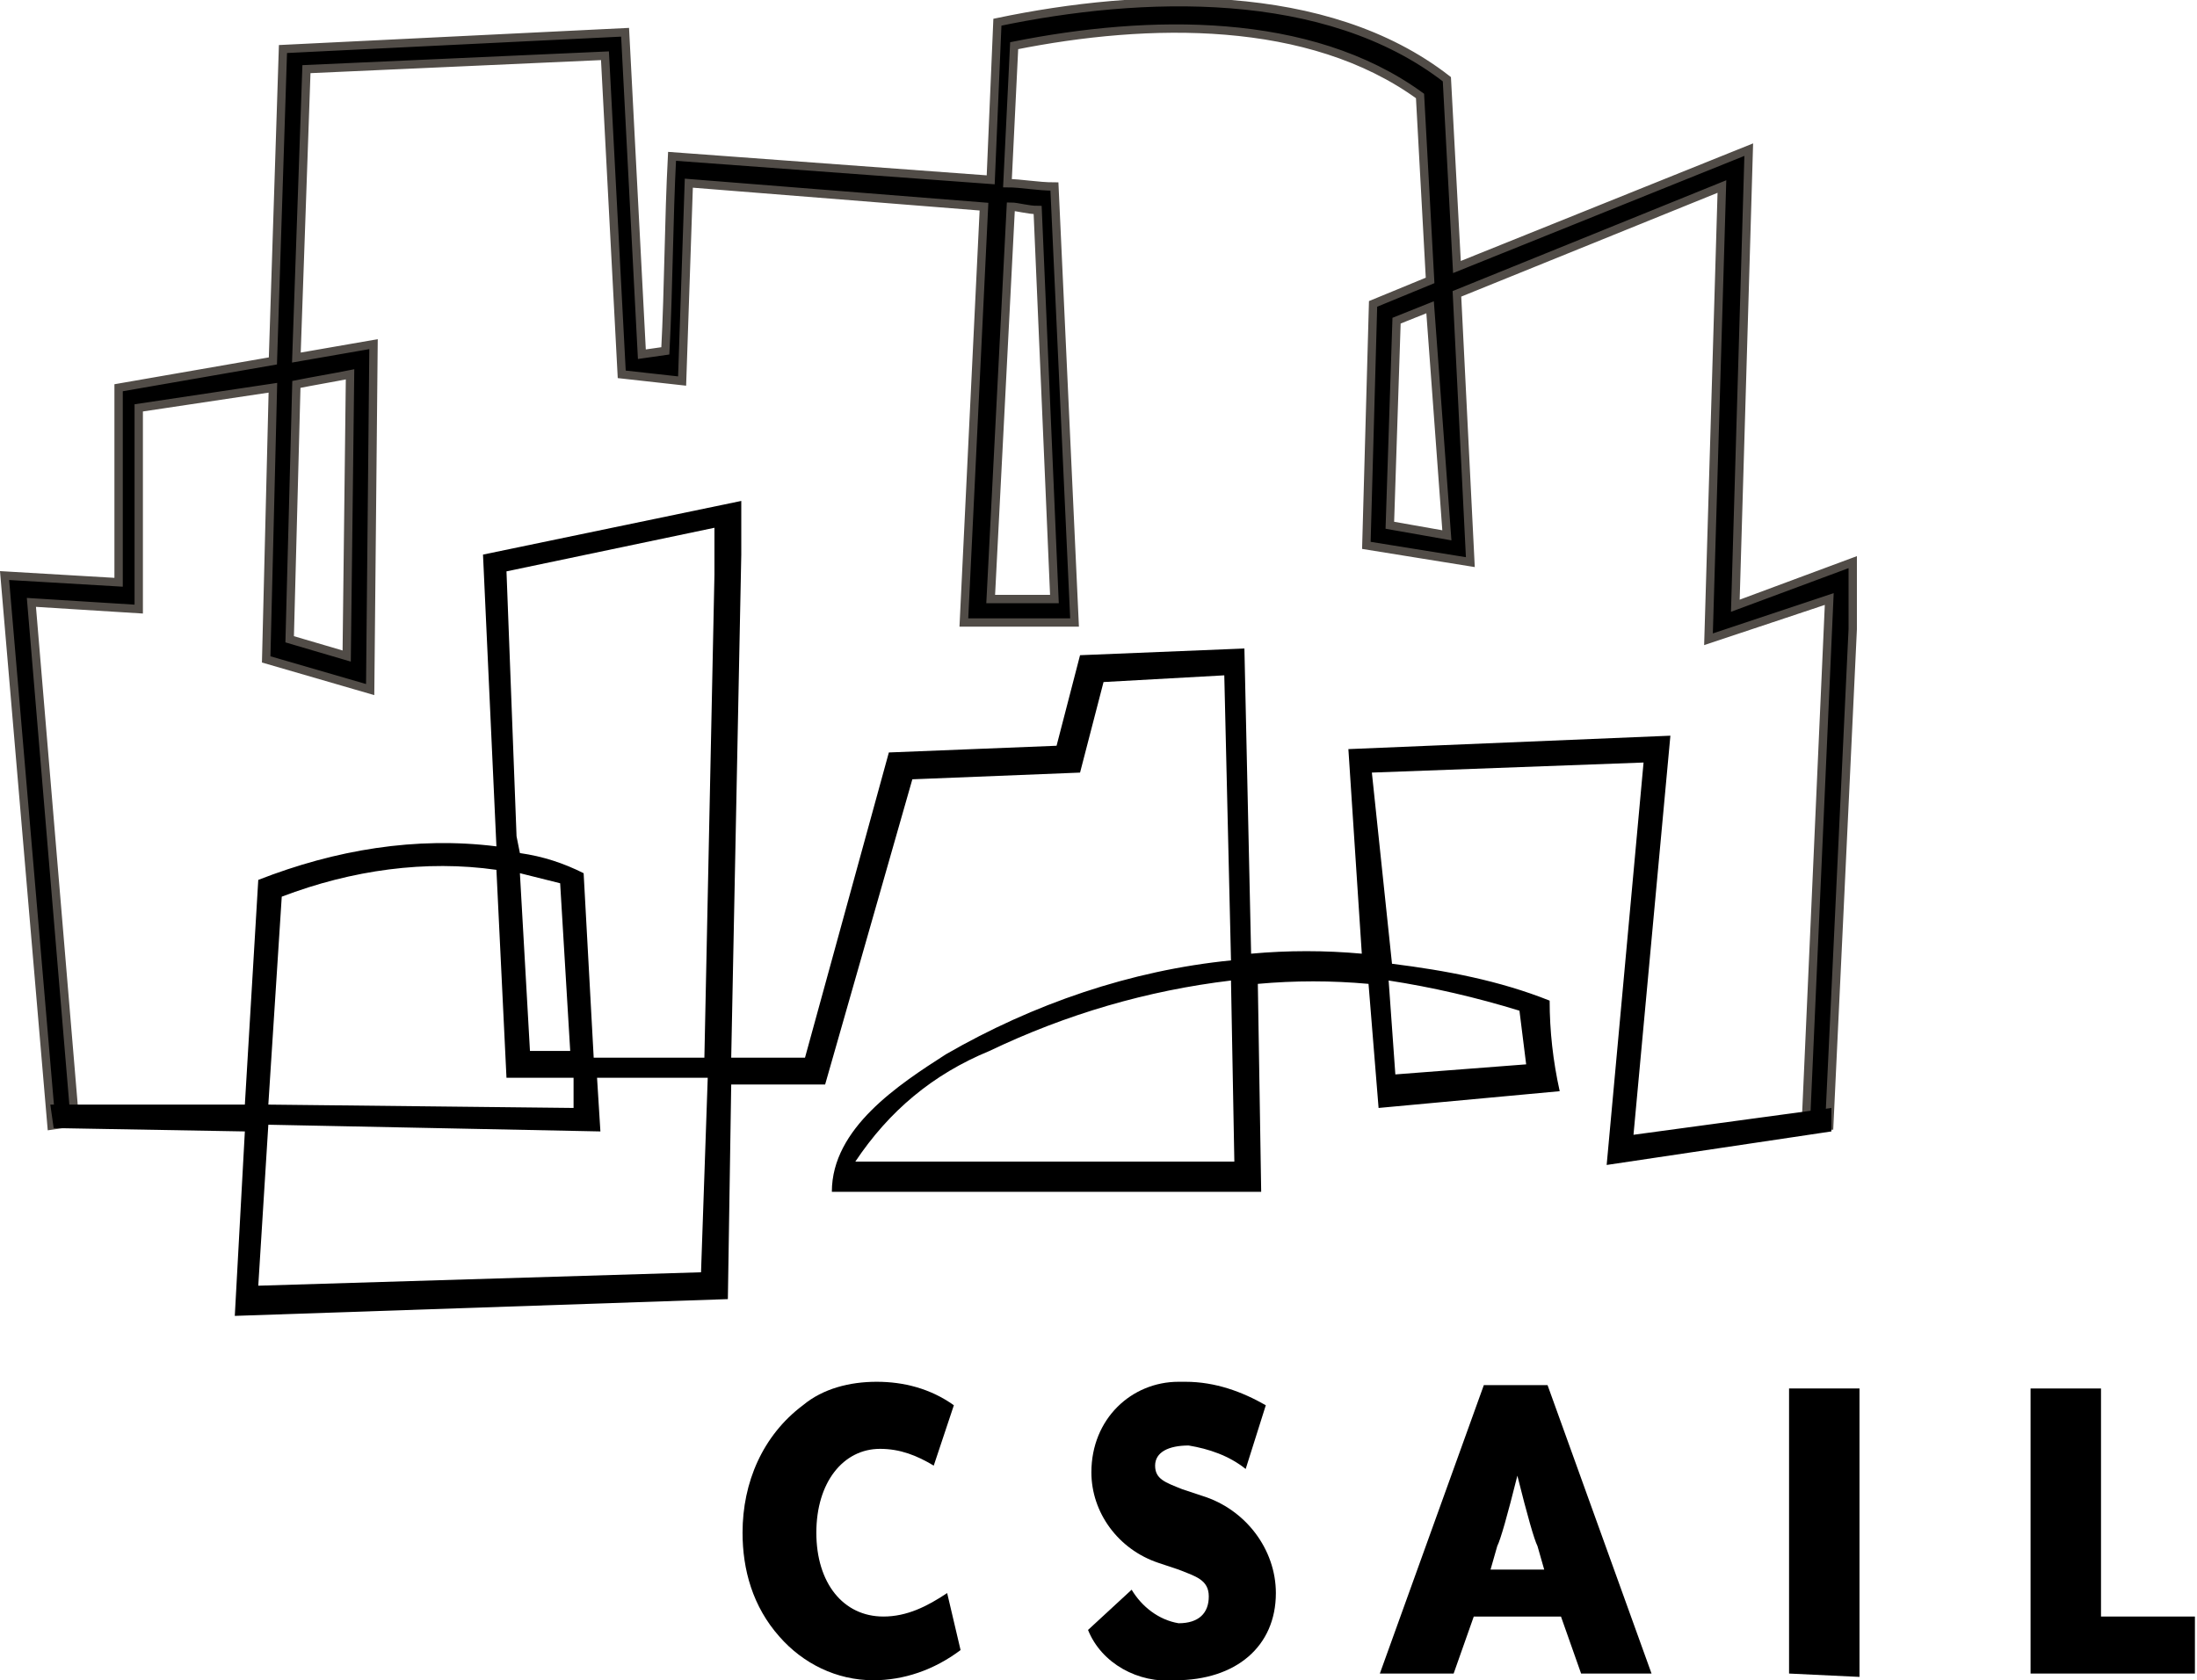 <?xml version="1.0" encoding="utf-8"?>
<!-- Generator: Adobe Illustrator 24.1.0, SVG Export Plug-In . SVG Version: 6.00 Build 0)  -->
<svg version="1.1" id="Layer_1" xmlns="http://www.w3.org/2000/svg" xmlns:xlink="http://www.w3.org/1999/xlink" x="0px" y="0px"
	 viewBox="0 0 65.5 50.1" style="enable-background:new 0 0 65.5 50.1;" xml:space="preserve">
<style type="text/css">
	.st0{stroke:#514C47;stroke-width:0.249;}
</style>
<g id="Layer_1_1_" transform="translate(0 0.037)">
	<g id="Group_6" transform="translate(0.136 0.125)">
		<path id="Path_46" class="st0" d="M51.6,17.9L52,4.3l-8.7,3.5l-0.3-5.6c-3.6-2.8-9.1-2.6-13.4-1.7l-0.2,4.7h0l-9.5-0.7
			c-0.1,1.9-0.1,3.9-0.2,5.8L19,10.4l-0.5-9.6L8.3,1.3L8,10.6l-4.6,0.8l0,5.8L0,17l1.4,16.4l0.7-0.1L0.8,17.8L4,18l0-6L8,11.4
			l-0.2,8.1l3.1,0.9v0L11,10.1l-2.3,0.4L9,1.9l8.9-0.4l0.5,9.5l1.8,0.2l0.2-5.9c0,0,0,0,0,0L29.2,6l-0.6,12.4c1.1,0,2.2,0,3.3,0
			l-0.6-13c-0.5,0-1-0.1-1.4-0.1l0.2-4.1c4-0.8,8.8-0.9,12.1,1.5l0.3,5.5l-1.7,0.7v0l-0.2,7.2l3.1,0.5l-0.4-8l7.9-3.2v0l-0.4,13.5
			l3.6-1.2l-0.7,15.7l0.7,0l0.7-14.8l0-2L51.6,17.9z M10.3,11l-0.1,8.4l-1.7-0.5l0.2-7.6v0C9.2,11.2,9.8,11.1,10.3,11z M30.8,6.1
			l0.5,11.6l-1.9,0L30,6C30.2,6,30.5,6.1,30.8,6.1z M43,15.8l-1.7-0.3l0.2-6.1l1-0.4L43,15.8L43,15.8L43,15.8z"/>
	</g>
	<g id="Group_7" transform="translate(22.138 41.165)">
		<path id="Path_47" d="M3.9,8.9c-1.1,0-2.1-0.5-2.8-1.3C0.3,6.7,0,5.6,0,4.5C0,3,0.6,1.6,1.8,0.7C2.4,0.2,3.2,0,4,0
			c0.8,0,1.6,0.2,2.3,0.7L5.7,2.5C5.2,2.2,4.7,2,4.1,2C3,2,2.2,3,2.2,4.5S3,7,4.2,7c0.7,0,1.3-0.3,1.9-0.7L6.5,8
			C5.7,8.6,4.8,8.9,3.9,8.9z"/>
		<path id="Path_48" d="M15.9,6.3c0,1.6-1.2,2.6-3,2.6c-1.1,0.1-2.2-0.5-2.6-1.5l1.3-1.2c0.3,0.5,0.8,0.9,1.4,1
			c0.6,0,0.9-0.3,0.9-0.8c0-0.5-0.4-0.6-0.9-0.8l-0.6-0.2c-1.2-0.4-2-1.5-2-2.7C10.4,1.1,11.6,0,13,0c0.1,0,0.2,0,0.2,0
			c0.9,0,1.7,0.3,2.4,0.7L15,2.6c-0.5-0.4-1.1-0.6-1.7-0.7c-0.6,0-1,0.2-1,0.6c0,0.4,0.3,0.5,0.8,0.7l0.6,0.2
			C15,3.8,15.9,5,15.9,6.3z"/>
		<path id="Path_49" d="M21.8,7l-0.6,1.7h-2.2l3.1-8.6H24l3.1,8.6H25L24.4,7H21.8z M23.9,5.6l-0.2-0.7c-0.1-0.2-0.3-0.9-0.6-2.1
			c-0.3,1.2-0.5,1.9-0.6,2.1l-0.2,0.7L23.9,5.6z"/>
		<path id="Path_50" d="M31.2,8.7V0.2h2.1v8.6L31.2,8.7z"/>
		<path id="Path_51" d="M38.4,8.7V0.2h2.1V7h2.8v1.7L38.4,8.7z"/>
	</g>
	<path id="Path_52" d="M54.6,33l-5.9,0.8l1.1-11.9h0l-9.6,0.4l0.4,6.1c-1.1-0.1-2.2-0.1-3.3,0v0l-0.2-9.1l-4.9,0.2l-0.7,2.7l-5,0.2
		L24,31.5l-2.2,0l0.3-15v-1.6l-7.7,1.6l0.4,8.7c-2.4-0.3-4.8,0.1-7.1,1l-0.4,6.7l-5.8,0l0.1,0.7l5.7,0.1l-0.3,5.5h0l14.7-0.5v0
		l0.1-6.4h2.8l2.6-9.1l5-0.2l0.7-2.7l3.6-0.2l0.2,8.5c-3,0.3-5.9,1.3-8.5,2.8c-1.4,0.9-3.4,2.2-3.4,4.1h12.8l-0.1-6.2
		c1.1-0.1,2.2-0.1,3.3,0l0.3,3.7l5.4-0.5c-0.2-0.9-0.3-1.8-0.3-2.7c-1.5-0.6-3.1-0.9-4.7-1.1L40.9,23l8.1-0.3l-1.1,12l6.7-1L54.6,33
		z M8.4,26.7L8.4,26.7c2.1-0.8,4.3-1.1,6.4-0.8l0.3,6.2l2,0l0,0.9L8,32.9L8.4,26.7z M15.5,26c0.4,0.1,0.8,0.2,1.2,0.3l0.3,5
		c-0.4,0-0.8,0-1.2,0L15.5,26z M20.9,37.9L7.7,38.3h0c0.1-1.6,0.2-3.2,0.3-4.8l9.9,0.2l-0.1-1.6l3.3,0L20.9,37.9z M21,31.5l-3.3,0
		l-0.3-5.5c-0.6-0.3-1.2-0.5-1.9-0.6l-0.1-0.5L15.1,17l6.2-1.3l0,1.4L21,31.5z M25.5,34.6c1-1.5,2.3-2.6,4-3.3
		c2.3-1.1,4.7-1.8,7.2-2.1l0.1,5.4L25.5,34.6z M45.3,30.1l0.2,1.6L41.6,32l-0.2-2.8C42.7,29.4,44,29.7,45.3,30.1z"/>
</g>
</svg>
